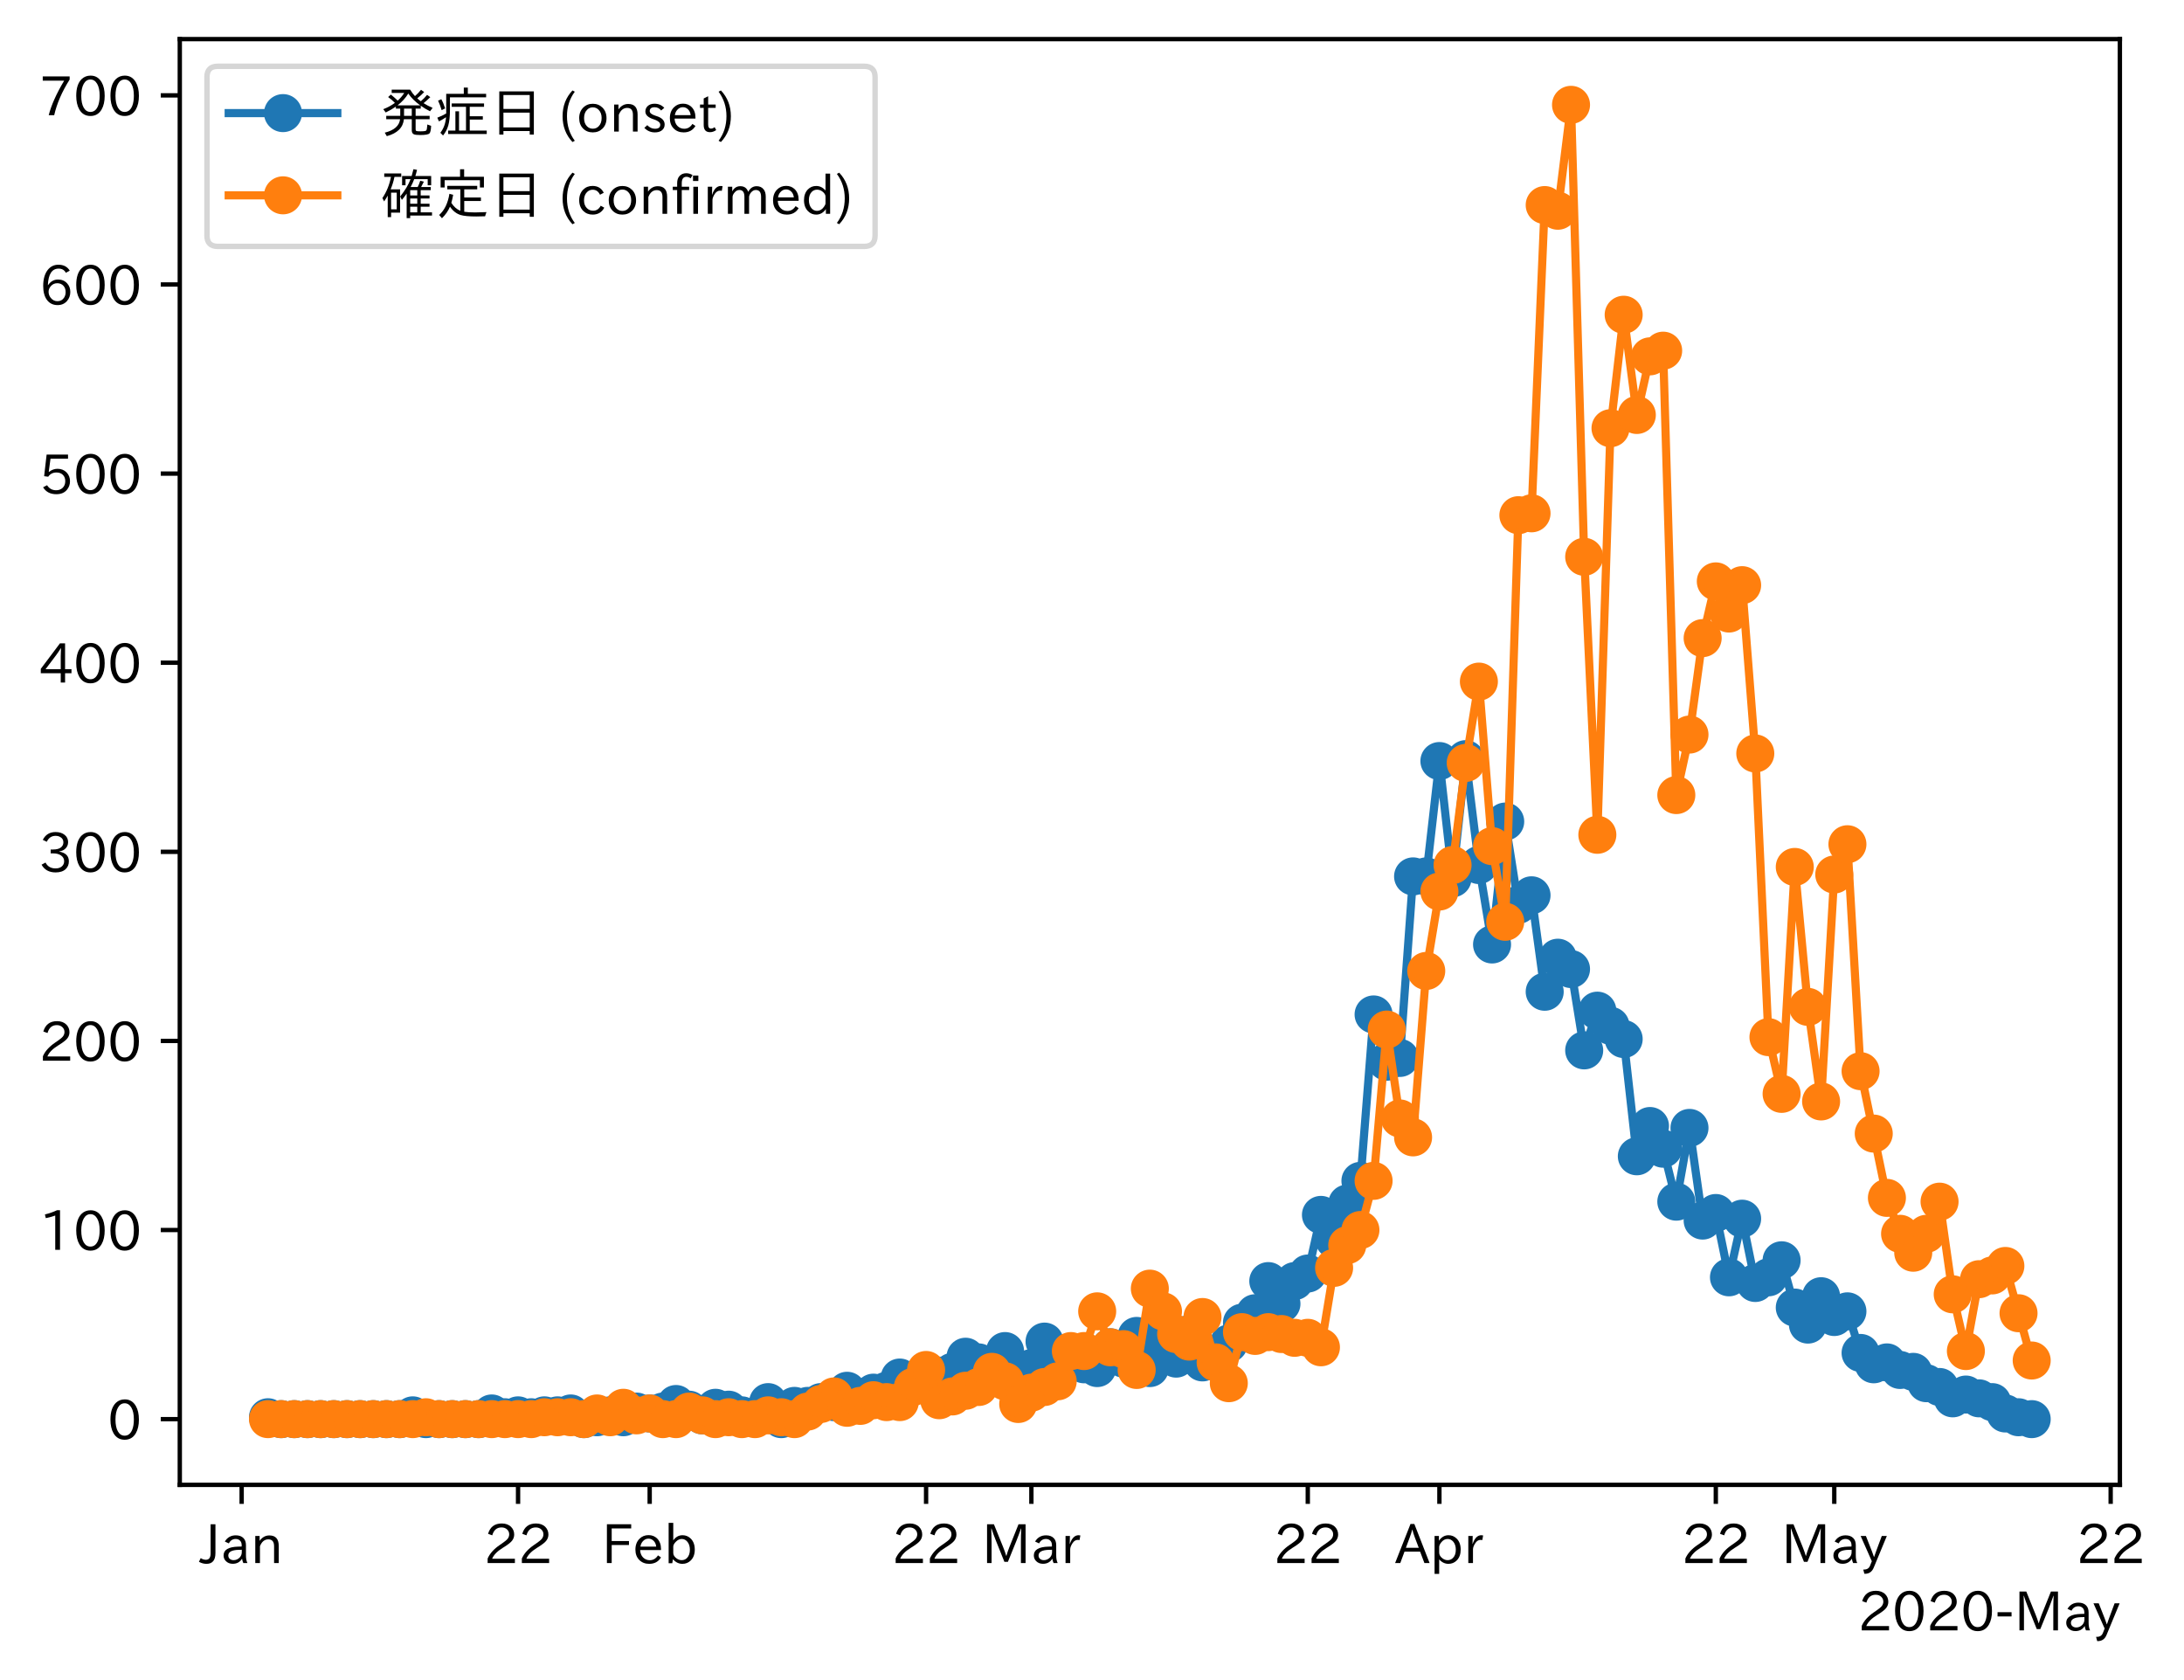 <?xml version="1.0" encoding="utf-8" standalone="no"?>
<!DOCTYPE svg PUBLIC "-//W3C//DTD SVG 1.1//EN"
  "http://www.w3.org/Graphics/SVG/1.1/DTD/svg11.dtd">
<!-- Created with matplotlib (https://matplotlib.org/) -->
<svg height="309.293pt" version="1.1" viewBox="0 0 402.018 309.293" width="402.018pt" xmlns="http://www.w3.org/2000/svg" xmlns:xlink="http://www.w3.org/1999/xlink">
 <defs>
  <style type="text/css">
*{stroke-linecap:butt;stroke-linejoin:round;}
  </style>
 </defs>
 <g id="figure_1">
  <g id="patch_1">
   <path d="M 0 309.293 
L 402.018 309.293 
L 402.018 0 
L 0 0 
z
" style="fill:#ffffff;"/>
  </g>
  <g id="axes_1">
   <g id="patch_2">
    <path d="M 33.095 273.312 
L 390.215 273.312 
L 390.215 7.2 
L 33.095 7.2 
z
" style="fill:#ffffff;"/>
   </g>
   <g id="matplotlib.axis_1">
    <g id="xtick_1">
     <g id="line2d_1">
      <defs>
       <path d="M 0 0 
L 0 3.5 
" id="m7ea434bbc1" style="stroke:#000000;stroke-width:0.8;"/>
      </defs>
      <g>
       <use style="stroke:#000000;stroke-width:0.8;" x="44.482" xlink:href="#m7ea434bbc1" y="273.312"/>
      </g>
     </g>
     <g id="text_1">
      <!-- Jan -->
      <defs>
       <path d="M 28.422 72.406 
L 28.422 19.281 
Q 28.422 -0.484 11.922 -0.484 
Q 4.734 -0.484 -1.953 3.266 
L 1.312 10.062 
Q 5.906 6.984 10.844 6.984 
Q 19.531 6.984 19.531 18.797 
L 19.531 72.406 
z
" id="IPAexGothic-74"/>
       <path d="M 49.312 0.984 
L 41.75 0.984 
Q 39.984 4.734 39.547 8.688 
L 39.203 8.688 
Q 33.547 -0.391 22.312 -0.391 
Q 14.594 -0.391 9.719 4.5 
Q 5.422 8.797 5.422 14.984 
Q 5.422 30.422 32.031 31.203 
L 38.719 31.391 
L 38.719 33.984 
Q 38.719 39.203 35.75 42.188 
Q 32.625 45.312 27.734 45.312 
Q 19.344 45.312 15.141 37.156 
L 7.719 40.578 
Q 14.656 52 27.938 52 
Q 37.109 52 42.047 46.875 
Q 46.625 42.281 46.625 33.891 
L 46.625 15.578 
Q 46.625 6.25 49.312 0.984 
z
M 38.922 25.391 
L 33.453 25.297 
Q 14.109 24.859 14.109 14.891 
Q 14.109 11.375 16.406 9.078 
Q 19.234 6.297 23.828 6.297 
Q 30.219 6.297 34.906 10.984 
Q 38.922 15.141 38.922 21 
z
" id="IPAexGothic-97"/>
       <path d="M 52 0.984 
L 43.406 0.984 
L 43.406 31.891 
Q 43.406 44.578 32.906 44.578 
Q 22.312 44.578 17.391 31.891 
L 17.391 0.984 
L 8.797 0.984 
L 8.797 50.781 
L 16.797 50.781 
L 16.797 41.797 
Q 23.828 51.812 34.719 51.812 
Q 52 51.812 52 32.375 
z
" id="IPAexGothic-110"/>
      </defs>
      <g transform="translate(36.814 287.803)scale(0.1 -0.1)">
       <use xlink:href="#IPAexGothic-74"/>
       <use x="37.988" xlink:href="#IPAexGothic-97"/>
       <use x="92.969" xlink:href="#IPAexGothic-110"/>
      </g>
     </g>
    </g>
    <g id="xtick_2">
     <g id="line2d_2">
      <g>
       <use style="stroke:#000000;stroke-width:0.8;" x="95.361" xlink:href="#m7ea434bbc1" y="273.312"/>
      </g>
     </g>
     <g id="text_2">
      <!-- 22 -->
      <defs>
       <path d="M 57.172 0.984 
L 6.984 0.984 
L 6.984 9.281 
Q 12.891 23.047 29.594 34.422 
L 32.375 36.281 
Q 40.922 42.141 43.609 45.406 
Q 46.688 49.266 46.688 53.812 
Q 46.688 58.938 43.062 62.547 
Q 39.062 66.547 32.562 66.547 
Q 19.531 66.547 15.484 52 
L 7.766 54.781 
Q 13.328 73.828 33.062 73.828 
Q 43.844 73.828 50.25 67.438 
Q 55.859 61.672 55.859 53.516 
Q 55.859 47.469 52.25 42.531 
Q 48.922 37.75 36.969 30.281 
L 34.859 29 
Q 19.625 19.578 15.281 8.891 
L 57.172 8.891 
z
" id="IPAexGothic-50"/>
      </defs>
      <g transform="translate(89.063 287.803)scale(0.1 -0.1)">
       <use xlink:href="#IPAexGothic-50"/>
       <use x="62.988" xlink:href="#IPAexGothic-50"/>
      </g>
     </g>
    </g>
    <g id="xtick_3">
     <g id="line2d_3">
      <g>
       <use style="stroke:#000000;stroke-width:0.8;" x="119.589" xlink:href="#m7ea434bbc1" y="273.312"/>
      </g>
     </g>
     <g id="text_3">
      <!-- Feb -->
      <defs>
       <path d="M 54.203 64.703 
L 18.312 64.703 
L 18.312 41.5 
L 50.094 41.5 
L 50.094 34.188 
L 18.312 34.188 
L 18.312 0.984 
L 9.516 0.984 
L 9.516 72.406 
L 54.203 72.406 
z
" id="IPAexGothic-70"/>
       <path d="M 13.484 24.906 
Q 13.922 16.266 18.891 11.281 
Q 23.969 6.203 31.203 6.203 
Q 40.719 6.203 46.297 15.094 
L 51.906 11.375 
Q 44.828 -0.484 30.172 -0.484 
Q 19.094 -0.484 11.969 6.594 
Q 4.781 13.812 4.781 25.641 
Q 4.781 38.188 12.312 45.703 
Q 19 52.391 29 52.391 
Q 38.422 52.391 44.781 46.188 
Q 51.906 38.969 51.906 26.906 
L 51.906 24.906 
z
M 43.062 31.203 
Q 42.328 37.984 38.281 41.891 
Q 34.281 45.906 28.812 45.906 
Q 22.469 45.906 17.969 40.484 
Q 14.891 36.812 13.969 31.203 
z
" id="IPAexGothic-101"/>
       <path d="M 17.578 42.672 
Q 24.219 52.203 34.672 52.203 
Q 43.562 52.203 49.859 45.906 
Q 57.172 38.578 57.172 25.688 
Q 57.172 13.094 49.859 5.812 
Q 43.562 -0.484 34.469 -0.484 
Q 24.359 -0.484 17 8.062 
L 15.766 0.688 
L 9.078 0.688 
L 9.078 74.906 
L 17.578 74.906 
z
M 17.578 31.203 
L 17.578 19.578 
Q 17.578 13.875 23.875 9.375 
Q 28.172 6.297 33.109 6.297 
Q 38.875 6.297 42.875 10.297 
Q 48.188 15.766 48.188 25.484 
Q 48.188 34.281 43.797 39.891 
Q 39.453 45.312 33.203 45.312 
Q 27.484 45.312 22.469 40.281 
Q 17.578 35.406 17.578 31.203 
z
" id="IPAexGothic-98"/>
      </defs>
      <g transform="translate(110.766 287.803)scale(0.1 -0.1)">
       <use xlink:href="#IPAexGothic-70"/>
       <use x="57.178" xlink:href="#IPAexGothic-101"/>
       <use x="114.062" xlink:href="#IPAexGothic-98"/>
      </g>
     </g>
    </g>
    <g id="xtick_4">
     <g id="line2d_4">
      <g>
       <use style="stroke:#000000;stroke-width:0.8;" x="170.468" xlink:href="#m7ea434bbc1" y="273.312"/>
      </g>
     </g>
     <g id="text_4">
      <!-- 22 -->
      <g transform="translate(164.169 287.803)scale(0.1 -0.1)">
       <use xlink:href="#IPAexGothic-50"/>
       <use x="62.988" xlink:href="#IPAexGothic-50"/>
      </g>
     </g>
    </g>
    <g id="xtick_5">
     <g id="line2d_5">
      <g>
       <use style="stroke:#000000;stroke-width:0.8;" x="189.85" xlink:href="#m7ea434bbc1" y="273.312"/>
      </g>
     </g>
     <g id="text_5">
      <!-- Mar -->
      <defs>
       <path d="M 80.422 0.984 
L 71.828 0.984 
L 71.828 39.594 
Q 71.828 51.266 72.406 64.594 
L 72.016 64.594 
Q 68.062 53.266 63.531 41.797 
L 47.906 3.266 
L 41.406 3.266 
L 25.641 42.578 
Q 20.75 54.781 17.625 64.703 
L 17.234 64.703 
Q 17.828 48.922 17.828 39.891 
L 17.828 0.984 
L 9.516 0.984 
L 9.516 72.406 
L 22.125 72.406 
L 39.109 30.375 
Q 42.141 23 44.828 14.156 
L 45.125 14.156 
Q 47.312 22.125 50.531 30.172 
L 67.438 72.406 
L 80.422 72.406 
z
" id="IPAexGothic-77"/>
       <path d="M 36.078 51.812 
L 34.578 43.266 
Q 32.906 43.609 31.594 43.609 
Q 25.828 43.609 22.078 38.188 
Q 17.391 31.344 17.391 26.172 
L 17.391 0.984 
L 8.797 0.984 
L 8.797 50.781 
L 16.891 50.781 
L 16.5 35.984 
L 16.703 35.984 
Q 22.219 52.203 32.766 52.203 
Q 34.469 52.203 36.078 51.812 
z
" id="IPAexGothic-114"/>
      </defs>
      <g transform="translate(180.741 287.803)scale(0.1 -0.1)">
       <use xlink:href="#IPAexGothic-77"/>
       <use x="90.186" xlink:href="#IPAexGothic-97"/>
       <use x="145.166" xlink:href="#IPAexGothic-114"/>
      </g>
     </g>
    </g>
    <g id="xtick_6">
     <g id="line2d_6">
      <g>
       <use style="stroke:#000000;stroke-width:0.8;" x="240.729" xlink:href="#m7ea434bbc1" y="273.312"/>
      </g>
     </g>
     <g id="text_6">
      <!-- 22 -->
      <g transform="translate(234.43 287.803)scale(0.1 -0.1)">
       <use xlink:href="#IPAexGothic-50"/>
       <use x="62.988" xlink:href="#IPAexGothic-50"/>
      </g>
     </g>
    </g>
    <g id="xtick_7">
     <g id="line2d_7">
      <g>
       <use style="stroke:#000000;stroke-width:0.8;" x="264.957" xlink:href="#m7ea434bbc1" y="273.312"/>
      </g>
     </g>
     <g id="text_7">
      <!-- Apr -->
      <defs>
       <path d="M 63.375 0.984 
L 53.812 0.984 
L 45.906 22.016 
L 17.188 22.016 
L 9.422 0.984 
L -0.094 0.984 
L 28.219 72.906 
L 35.297 72.906 
z
M 43.406 29.109 
L 36.188 48.094 
Q 33.203 56.062 31.688 62.5 
L 31.391 62.5 
Q 29.641 55.672 26.812 48.094 
L 19.734 29.109 
z
" id="IPAexGothic-65"/>
       <path d="M 16.797 42 
Q 23.828 52.203 34.469 52.203 
Q 43.266 52.203 49.562 45.906 
Q 56.891 38.578 56.891 25.688 
Q 56.891 13.141 49.656 5.812 
Q 43.359 -0.484 34.375 -0.484 
Q 24.516 -0.484 17.281 7.766 
L 17.281 -19 
L 8.797 -19 
L 8.797 50.781 
L 16.797 50.781 
z
M 17.281 30.469 
L 17.281 20.172 
Q 17.281 14.016 23.688 9.375 
Q 27.984 6.297 32.906 6.297 
Q 38.578 6.297 42.578 10.297 
Q 47.906 15.578 47.906 25.484 
Q 47.906 34.375 43.5 39.984 
Q 39.109 45.312 32.812 45.312 
Q 25.875 45.312 20.906 38.812 
Q 17.281 34.125 17.281 30.469 
z
" id="IPAexGothic-112"/>
      </defs>
      <g transform="translate(256.815 287.803)scale(0.1 -0.1)">
       <use xlink:href="#IPAexGothic-65"/>
       <use x="63.721" xlink:href="#IPAexGothic-112"/>
       <use x="125.83" xlink:href="#IPAexGothic-114"/>
      </g>
     </g>
    </g>
    <g id="xtick_8">
     <g id="line2d_8">
      <g>
       <use style="stroke:#000000;stroke-width:0.8;" x="315.836" xlink:href="#m7ea434bbc1" y="273.312"/>
      </g>
     </g>
     <g id="text_8">
      <!-- 22 -->
      <g transform="translate(309.537 287.803)scale(0.1 -0.1)">
       <use xlink:href="#IPAexGothic-50"/>
       <use x="62.988" xlink:href="#IPAexGothic-50"/>
      </g>
     </g>
    </g>
    <g id="xtick_9">
     <g id="line2d_9">
      <g>
       <use style="stroke:#000000;stroke-width:0.8;" x="337.641" xlink:href="#m7ea434bbc1" y="273.312"/>
      </g>
     </g>
     <g id="text_9">
      <!-- May -->
      <defs>
       <path d="M 48.781 50.781 
L 24.609 -7.625 
Q 19.969 -18.797 8.594 -18.797 
L 7.469 -18.797 
L 5.375 -10.984 
L 6.984 -10.984 
Q 15.141 -10.984 17.969 -3.719 
L 21.188 4.297 
L 0.594 50.781 
L 10.297 50.781 
L 21.297 22.797 
Q 23.875 16.016 25.094 12.203 
L 25.391 12.203 
Q 27.344 18.266 29.109 22.797 
L 39.5 50.781 
z
" id="IPAexGothic-121"/>
      </defs>
      <g transform="translate(327.921 287.803)scale(0.1 -0.1)">
       <use xlink:href="#IPAexGothic-77"/>
       <use x="90.186" xlink:href="#IPAexGothic-97"/>
       <use x="145.166" xlink:href="#IPAexGothic-121"/>
      </g>
     </g>
    </g>
    <g id="xtick_10">
     <g id="line2d_10">
      <g>
       <use style="stroke:#000000;stroke-width:0.8;" x="388.519" xlink:href="#m7ea434bbc1" y="273.312"/>
      </g>
     </g>
     <g id="text_10">
      <!-- 22 -->
      <g transform="translate(382.221 287.803)scale(0.1 -0.1)">
       <use xlink:href="#IPAexGothic-50"/>
       <use x="62.988" xlink:href="#IPAexGothic-50"/>
      </g>
     </g>
    </g>
    <g id="text_11">
     <!-- 2020-May -->
     <defs>
      <path d="M 31.844 73.828 
Q 45.016 73.828 52.094 61.625 
Q 57.719 51.953 57.719 36.625 
Q 57.719 21.438 52.094 11.578 
Q 45.125 -0.484 31.5 -0.484 
Q 17.922 -0.484 10.938 11.578 
Q 5.328 21.438 5.328 36.719 
Q 5.328 58.016 15.625 67.719 
Q 22.172 73.828 31.844 73.828 
z
M 31.5 66.656 
Q 23.688 66.656 19.188 58.734 
Q 14.594 50.734 14.594 36.625 
Q 14.594 22.75 19.094 14.797 
Q 23.641 6.984 31.5 6.984 
Q 40.922 6.984 45.453 18.016 
Q 48.438 25.344 48.438 37.109 
Q 48.438 50.875 43.844 58.734 
Q 39.203 66.656 31.5 66.656 
z
" id="IPAexGothic-48"/>
      <path d="M 30.766 26.609 
L 4.984 26.609 
L 4.984 34.422 
L 30.766 34.422 
z
" id="IPAexGothic-45"/>
     </defs>
     <g transform="translate(342.003 300.193)scale(0.1 -0.1)">
      <use xlink:href="#IPAexGothic-50"/>
      <use x="62.988" xlink:href="#IPAexGothic-48"/>
      <use x="125.977" xlink:href="#IPAexGothic-50"/>
      <use x="188.965" xlink:href="#IPAexGothic-48"/>
      <use x="251.953" xlink:href="#IPAexGothic-45"/>
      <use x="287.744" xlink:href="#IPAexGothic-77"/>
      <use x="377.93" xlink:href="#IPAexGothic-97"/>
      <use x="432.91" xlink:href="#IPAexGothic-121"/>
     </g>
    </g>
   </g>
   <g id="matplotlib.axis_2">
    <g id="ytick_1">
     <g id="line2d_11">
      <defs>
       <path d="M 0 0 
L -3.5 0 
" id="m8f2a6260fb" style="stroke:#000000;stroke-width:0.8;"/>
      </defs>
      <g>
       <use style="stroke:#000000;stroke-width:0.8;" x="33.095" xlink:href="#m8f2a6260fb" y="261.216"/>
      </g>
     </g>
     <g id="text_12">
      <!-- 0 -->
      <g transform="translate(19.797 264.961)scale(0.1 -0.1)">
       <use xlink:href="#IPAexGothic-48"/>
      </g>
     </g>
    </g>
    <g id="ytick_2">
     <g id="line2d_12">
      <g>
       <use style="stroke:#000000;stroke-width:0.8;" x="33.095" xlink:href="#m8f2a6260fb" y="226.407"/>
      </g>
     </g>
     <g id="text_13">
      <!-- 100 -->
      <defs>
       <path d="M 38.484 0.984 
L 29.688 0.984 
L 29.688 64.109 
Q 21.438 61.281 12.312 59.328 
L 10.688 66.109 
Q 23.734 69.391 32.906 73.922 
L 38.484 73.922 
z
" id="IPAexGothic-49"/>
      </defs>
      <g transform="translate(7.2 230.153)scale(0.1 -0.1)">
       <use xlink:href="#IPAexGothic-49"/>
       <use x="62.988" xlink:href="#IPAexGothic-48"/>
       <use x="125.977" xlink:href="#IPAexGothic-48"/>
      </g>
     </g>
    </g>
    <g id="ytick_3">
     <g id="line2d_13">
      <g>
       <use style="stroke:#000000;stroke-width:0.8;" x="33.095" xlink:href="#m8f2a6260fb" y="191.599"/>
      </g>
     </g>
     <g id="text_14">
      <!-- 200 -->
      <g transform="translate(7.2 195.344)scale(0.1 -0.1)">
       <use xlink:href="#IPAexGothic-50"/>
       <use x="62.988" xlink:href="#IPAexGothic-48"/>
       <use x="125.977" xlink:href="#IPAexGothic-48"/>
      </g>
     </g>
    </g>
    <g id="ytick_4">
     <g id="line2d_14">
      <g>
       <use style="stroke:#000000;stroke-width:0.8;" x="33.095" xlink:href="#m8f2a6260fb" y="156.79"/>
      </g>
     </g>
     <g id="text_15">
      <!-- 300 -->
      <defs>
       <path d="M 37.203 37.797 
Q 54.781 34.625 54.781 19.969 
Q 54.781 11.188 48.875 5.562 
Q 42.328 -0.484 30.375 -0.484 
Q 12.453 -0.484 4.5 13.766 
L 11.812 17.672 
Q 17.328 6.891 30.281 6.891 
Q 37.891 6.891 42.094 10.797 
Q 46.094 14.5 46.094 20.172 
Q 46.094 26.859 40.094 30.906 
Q 34.625 34.578 25.688 34.578 
L 21.297 34.578 
L 21.297 41.703 
L 25.875 41.703 
Q 34.859 41.703 39.594 45.125 
Q 44.672 48.734 44.672 54.828 
Q 44.672 61.469 38.969 64.656 
Q 35.297 66.844 30.172 66.844 
Q 19.344 66.844 14.109 55.906 
L 6.781 59.422 
Q 14.016 73.828 30.281 73.828 
Q 40.578 73.828 46.969 68.656 
Q 53.375 63.578 53.375 55.219 
Q 53.375 47.312 47.172 42.281 
Q 43.172 39.062 37.203 38.188 
z
" id="IPAexGothic-51"/>
      </defs>
      <g transform="translate(7.2 160.535)scale(0.1 -0.1)">
       <use xlink:href="#IPAexGothic-51"/>
       <use x="62.988" xlink:href="#IPAexGothic-48"/>
       <use x="125.977" xlink:href="#IPAexGothic-48"/>
      </g>
     </g>
    </g>
    <g id="ytick_5">
     <g id="line2d_15">
      <g>
       <use style="stroke:#000000;stroke-width:0.8;" x="33.095" xlink:href="#m8f2a6260fb" y="121.981"/>
      </g>
     </g>
     <g id="text_16">
      <!-- 400 -->
      <defs>
       <path d="M 59.578 18.109 
L 47.797 18.109 
L 47.797 0.984 
L 39.797 0.984 
L 39.797 18.109 
L 3.078 18.109 
L 3.078 26.125 
L 38.375 73.094 
L 47.797 73.094 
L 47.797 25.531 
L 59.578 25.531 
z
M 40.281 64.203 
L 39.984 64.203 
Q 35.594 57.125 31.297 51.312 
L 11.859 25.531 
L 39.797 25.531 
L 39.797 49.125 
Q 39.797 54.391 40.281 64.203 
z
" id="IPAexGothic-52"/>
      </defs>
      <g transform="translate(7.2 125.727)scale(0.1 -0.1)">
       <use xlink:href="#IPAexGothic-52"/>
       <use x="62.988" xlink:href="#IPAexGothic-48"/>
       <use x="125.977" xlink:href="#IPAexGothic-48"/>
      </g>
     </g>
    </g>
    <g id="ytick_6">
     <g id="line2d_16">
      <g>
       <use style="stroke:#000000;stroke-width:0.8;" x="33.095" xlink:href="#m8f2a6260fb" y="87.173"/>
      </g>
     </g>
     <g id="text_17">
      <!-- 500 -->
      <defs>
       <path d="M 18.406 40.672 
Q 25.531 46.297 33.938 46.297 
Q 44 46.297 50.641 39.5 
Q 56.844 33.016 56.844 23.391 
Q 56.844 14.656 51.516 8.016 
Q 44.828 -0.484 31.734 -0.484 
Q 14.984 -0.484 7.328 12.25 
L 14.656 16.062 
Q 20.453 6.781 31.453 6.781 
Q 38.531 6.781 43.266 11.188 
Q 48.141 15.828 48.141 23.484 
Q 48.141 30.719 43.844 35.016 
Q 39.359 39.5 32.125 39.5 
Q 21.969 39.5 16.75 31.688 
L 9.234 32.672 
L 13.812 72.406 
L 53.219 72.406 
L 53.219 64.891 
L 20.953 64.891 
L 17.719 40.672 
z
" id="IPAexGothic-53"/>
      </defs>
      <g transform="translate(7.2 90.918)scale(0.1 -0.1)">
       <use xlink:href="#IPAexGothic-53"/>
       <use x="62.988" xlink:href="#IPAexGothic-48"/>
       <use x="125.977" xlink:href="#IPAexGothic-48"/>
      </g>
     </g>
    </g>
    <g id="ytick_7">
     <g id="line2d_17">
      <g>
       <use style="stroke:#000000;stroke-width:0.8;" x="33.095" xlink:href="#m8f2a6260fb" y="52.364"/>
      </g>
     </g>
     <g id="text_18">
      <!-- 600 -->
      <defs>
       <path d="M 16.5 36.375 
Q 23.578 46.578 34.906 46.578 
Q 45.406 46.578 51.812 39.266 
Q 57.422 32.906 57.422 23.781 
Q 57.422 13.812 51.125 6.781 
Q 44.578 -0.484 34.031 -0.484 
Q 21.484 -0.484 14.406 9.078 
Q 7.516 18.406 7.516 34.812 
Q 7.516 53.516 15.828 64.203 
Q 23.344 73.828 35.5 73.828 
Q 49.859 73.828 56.391 62.891 
L 49.219 58.984 
Q 45.219 66.656 35.938 66.656 
Q 17.484 66.656 16.109 36.375 
z
M 33.453 39.797 
Q 26.312 39.797 21.625 34.469 
Q 17.438 29.688 17.438 24.078 
Q 17.438 18.062 21.141 13.188 
Q 26.125 6.688 33.734 6.688 
Q 41.703 6.688 45.953 13.188 
Q 48.828 17.625 48.828 23.484 
Q 48.828 30.375 45.016 34.812 
Q 40.625 39.797 33.453 39.797 
z
" id="IPAexGothic-54"/>
      </defs>
      <g transform="translate(7.2 56.11)scale(0.1 -0.1)">
       <use xlink:href="#IPAexGothic-54"/>
       <use x="62.988" xlink:href="#IPAexGothic-48"/>
       <use x="125.977" xlink:href="#IPAexGothic-48"/>
      </g>
     </g>
    </g>
    <g id="ytick_8">
     <g id="line2d_18">
      <g>
       <use style="stroke:#000000;stroke-width:0.8;" x="33.095" xlink:href="#m8f2a6260fb" y="17.556"/>
      </g>
     </g>
     <g id="text_19">
      <!-- 700 -->
      <defs>
       <path d="M 56.203 66.609 
Q 34.969 32.906 27.781 0.984 
L 17.672 0.984 
Q 24.703 28.656 46.094 64.5 
L 6.688 64.5 
L 6.688 72.406 
L 56.203 72.406 
z
" id="IPAexGothic-55"/>
      </defs>
      <g transform="translate(7.2 21.301)scale(0.1 -0.1)">
       <use xlink:href="#IPAexGothic-55"/>
       <use x="62.988" xlink:href="#IPAexGothic-48"/>
       <use x="125.977" xlink:href="#IPAexGothic-48"/>
      </g>
     </g>
    </g>
   </g>
   <g id="line2d_19">
    <path clip-path="url(#pfb894bbd39)" d="M 49.328 260.868 
L 51.751 261.216 
L 73.556 261.216 
L 75.979 260.52 
L 78.402 261.216 
L 88.093 261.216 
L 90.516 260.172 
L 92.938 260.868 
L 95.361 260.52 
L 97.784 260.868 
L 100.207 260.52 
L 102.63 260.52 
L 105.052 260.172 
L 107.475 261.216 
L 112.321 260.52 
L 114.744 260.868 
L 117.166 259.824 
L 119.589 260.172 
L 122.012 259.824 
L 124.435 258.431 
L 129.28 260.52 
L 131.703 259.127 
L 134.126 259.476 
L 136.549 260.52 
L 138.971 260.868 
L 141.394 258.083 
L 143.817 261.216 
L 146.24 258.779 
L 148.663 258.779 
L 151.085 258.083 
L 153.508 258.083 
L 155.931 255.995 
L 158.354 257.387 
L 160.777 256.343 
L 163.199 255.995 
L 165.622 253.558 
L 168.045 254.95 
L 170.468 254.254 
L 172.891 253.21 
L 175.313 252.514 
L 177.736 249.729 
L 180.159 250.773 
L 182.582 252.514 
L 185.005 248.685 
L 187.427 252.514 
L 189.85 251.818 
L 192.273 246.944 
L 194.696 252.514 
L 197.119 250.077 
L 199.541 251.121 
L 201.964 251.818 
L 204.387 247.989 
L 206.81 250.077 
L 209.233 245.9 
L 211.655 251.818 
L 214.078 247.293 
L 216.501 250.077 
L 218.924 245.552 
L 221.346 250.773 
L 223.769 249.729 
L 226.192 247.293 
L 228.615 243.464 
L 231.038 241.723 
L 233.46 235.806 
L 235.883 239.983 
L 238.306 235.806 
L 240.729 234.413 
L 243.152 223.623 
L 245.574 228.148 
L 247.997 221.534 
L 250.42 217.357 
L 252.843 186.726 
L 255.266 195.428 
L 257.688 194.732 
L 260.111 161.315 
L 262.534 161.315 
L 264.957 140.082 
L 267.38 161.663 
L 269.802 139.734 
L 272.225 159.227 
L 274.648 173.846 
L 277.071 151.221 
L 279.494 166.537 
L 281.916 164.796 
L 284.339 182.548 
L 286.762 176.283 
L 289.185 178.371 
L 291.608 193.339 
L 294.03 186.029 
L 296.453 188.814 
L 298.876 191.251 
L 301.299 212.832 
L 303.722 207.263 
L 306.144 211.44 
L 308.567 221.186 
L 310.99 207.611 
L 313.413 224.667 
L 315.836 223.275 
L 318.258 235.11 
L 320.681 224.319 
L 323.104 236.154 
L 325.527 235.11 
L 327.949 231.977 
L 330.372 240.679 
L 332.795 243.812 
L 335.218 238.59 
L 337.641 242.419 
L 340.063 241.375 
L 342.486 249.033 
L 344.909 251.121 
L 347.332 250.773 
L 349.755 252.166 
L 352.177 252.514 
L 354.6 254.602 
L 357.023 255.299 
L 359.446 257.387 
L 361.869 256.691 
L 366.714 258.083 
L 369.137 260.172 
L 371.56 260.868 
L 373.983 261.216 
L 373.983 261.216 
" style="fill:none;stroke:#1f77b4;stroke-linecap:square;stroke-width:1.5;"/>
    <defs>
     <path d="M 0 3 
C 0.796 3 1.559 2.684 2.121 2.121 
C 2.684 1.559 3 0.796 3 0 
C 3 -0.796 2.684 -1.559 2.121 -2.121 
C 1.559 -2.684 0.796 -3 0 -3 
C -0.796 -3 -1.559 -2.684 -2.121 -2.121 
C -2.684 -1.559 -3 -0.796 -3 0 
C -3 0.796 -2.684 1.559 -2.121 2.121 
C -1.559 2.684 -0.796 3 0 3 
z
" id="m9d7dceff2e" style="stroke:#1f77b4;"/>
    </defs>
    <g clip-path="url(#pfb894bbd39)">
     <use style="fill:#1f77b4;stroke:#1f77b4;" x="49.328" xlink:href="#m9d7dceff2e" y="260.868"/>
     <use style="fill:#1f77b4;stroke:#1f77b4;" x="51.751" xlink:href="#m9d7dceff2e" y="261.216"/>
     <use style="fill:#1f77b4;stroke:#1f77b4;" x="54.174" xlink:href="#m9d7dceff2e" y="261.216"/>
     <use style="fill:#1f77b4;stroke:#1f77b4;" x="56.596" xlink:href="#m9d7dceff2e" y="261.216"/>
     <use style="fill:#1f77b4;stroke:#1f77b4;" x="59.019" xlink:href="#m9d7dceff2e" y="261.216"/>
     <use style="fill:#1f77b4;stroke:#1f77b4;" x="61.442" xlink:href="#m9d7dceff2e" y="261.216"/>
     <use style="fill:#1f77b4;stroke:#1f77b4;" x="63.865" xlink:href="#m9d7dceff2e" y="261.216"/>
     <use style="fill:#1f77b4;stroke:#1f77b4;" x="66.288" xlink:href="#m9d7dceff2e" y="261.216"/>
     <use style="fill:#1f77b4;stroke:#1f77b4;" x="68.71" xlink:href="#m9d7dceff2e" y="261.216"/>
     <use style="fill:#1f77b4;stroke:#1f77b4;" x="71.133" xlink:href="#m9d7dceff2e" y="261.216"/>
     <use style="fill:#1f77b4;stroke:#1f77b4;" x="73.556" xlink:href="#m9d7dceff2e" y="261.216"/>
     <use style="fill:#1f77b4;stroke:#1f77b4;" x="75.979" xlink:href="#m9d7dceff2e" y="260.52"/>
     <use style="fill:#1f77b4;stroke:#1f77b4;" x="78.402" xlink:href="#m9d7dceff2e" y="261.216"/>
     <use style="fill:#1f77b4;stroke:#1f77b4;" x="80.824" xlink:href="#m9d7dceff2e" y="261.216"/>
     <use style="fill:#1f77b4;stroke:#1f77b4;" x="83.247" xlink:href="#m9d7dceff2e" y="261.216"/>
     <use style="fill:#1f77b4;stroke:#1f77b4;" x="85.67" xlink:href="#m9d7dceff2e" y="261.216"/>
     <use style="fill:#1f77b4;stroke:#1f77b4;" x="88.093" xlink:href="#m9d7dceff2e" y="261.216"/>
     <use style="fill:#1f77b4;stroke:#1f77b4;" x="90.516" xlink:href="#m9d7dceff2e" y="260.172"/>
     <use style="fill:#1f77b4;stroke:#1f77b4;" x="92.938" xlink:href="#m9d7dceff2e" y="260.868"/>
     <use style="fill:#1f77b4;stroke:#1f77b4;" x="95.361" xlink:href="#m9d7dceff2e" y="260.52"/>
     <use style="fill:#1f77b4;stroke:#1f77b4;" x="97.784" xlink:href="#m9d7dceff2e" y="260.868"/>
     <use style="fill:#1f77b4;stroke:#1f77b4;" x="100.207" xlink:href="#m9d7dceff2e" y="260.52"/>
     <use style="fill:#1f77b4;stroke:#1f77b4;" x="102.63" xlink:href="#m9d7dceff2e" y="260.52"/>
     <use style="fill:#1f77b4;stroke:#1f77b4;" x="105.052" xlink:href="#m9d7dceff2e" y="260.172"/>
     <use style="fill:#1f77b4;stroke:#1f77b4;" x="107.475" xlink:href="#m9d7dceff2e" y="261.216"/>
     <use style="fill:#1f77b4;stroke:#1f77b4;" x="109.898" xlink:href="#m9d7dceff2e" y="260.868"/>
     <use style="fill:#1f77b4;stroke:#1f77b4;" x="112.321" xlink:href="#m9d7dceff2e" y="260.52"/>
     <use style="fill:#1f77b4;stroke:#1f77b4;" x="114.744" xlink:href="#m9d7dceff2e" y="260.868"/>
     <use style="fill:#1f77b4;stroke:#1f77b4;" x="117.166" xlink:href="#m9d7dceff2e" y="259.824"/>
     <use style="fill:#1f77b4;stroke:#1f77b4;" x="119.589" xlink:href="#m9d7dceff2e" y="260.172"/>
     <use style="fill:#1f77b4;stroke:#1f77b4;" x="122.012" xlink:href="#m9d7dceff2e" y="259.824"/>
     <use style="fill:#1f77b4;stroke:#1f77b4;" x="124.435" xlink:href="#m9d7dceff2e" y="258.431"/>
     <use style="fill:#1f77b4;stroke:#1f77b4;" x="126.857" xlink:href="#m9d7dceff2e" y="259.476"/>
     <use style="fill:#1f77b4;stroke:#1f77b4;" x="129.28" xlink:href="#m9d7dceff2e" y="260.52"/>
     <use style="fill:#1f77b4;stroke:#1f77b4;" x="131.703" xlink:href="#m9d7dceff2e" y="259.127"/>
     <use style="fill:#1f77b4;stroke:#1f77b4;" x="134.126" xlink:href="#m9d7dceff2e" y="259.476"/>
     <use style="fill:#1f77b4;stroke:#1f77b4;" x="136.549" xlink:href="#m9d7dceff2e" y="260.52"/>
     <use style="fill:#1f77b4;stroke:#1f77b4;" x="138.971" xlink:href="#m9d7dceff2e" y="260.868"/>
     <use style="fill:#1f77b4;stroke:#1f77b4;" x="141.394" xlink:href="#m9d7dceff2e" y="258.083"/>
     <use style="fill:#1f77b4;stroke:#1f77b4;" x="143.817" xlink:href="#m9d7dceff2e" y="261.216"/>
     <use style="fill:#1f77b4;stroke:#1f77b4;" x="146.24" xlink:href="#m9d7dceff2e" y="258.779"/>
     <use style="fill:#1f77b4;stroke:#1f77b4;" x="148.663" xlink:href="#m9d7dceff2e" y="258.779"/>
     <use style="fill:#1f77b4;stroke:#1f77b4;" x="151.085" xlink:href="#m9d7dceff2e" y="258.083"/>
     <use style="fill:#1f77b4;stroke:#1f77b4;" x="153.508" xlink:href="#m9d7dceff2e" y="258.083"/>
     <use style="fill:#1f77b4;stroke:#1f77b4;" x="155.931" xlink:href="#m9d7dceff2e" y="255.995"/>
     <use style="fill:#1f77b4;stroke:#1f77b4;" x="158.354" xlink:href="#m9d7dceff2e" y="257.387"/>
     <use style="fill:#1f77b4;stroke:#1f77b4;" x="160.777" xlink:href="#m9d7dceff2e" y="256.343"/>
     <use style="fill:#1f77b4;stroke:#1f77b4;" x="163.199" xlink:href="#m9d7dceff2e" y="255.995"/>
     <use style="fill:#1f77b4;stroke:#1f77b4;" x="165.622" xlink:href="#m9d7dceff2e" y="253.558"/>
     <use style="fill:#1f77b4;stroke:#1f77b4;" x="168.045" xlink:href="#m9d7dceff2e" y="254.95"/>
     <use style="fill:#1f77b4;stroke:#1f77b4;" x="170.468" xlink:href="#m9d7dceff2e" y="254.254"/>
     <use style="fill:#1f77b4;stroke:#1f77b4;" x="172.891" xlink:href="#m9d7dceff2e" y="253.21"/>
     <use style="fill:#1f77b4;stroke:#1f77b4;" x="175.313" xlink:href="#m9d7dceff2e" y="252.514"/>
     <use style="fill:#1f77b4;stroke:#1f77b4;" x="177.736" xlink:href="#m9d7dceff2e" y="249.729"/>
     <use style="fill:#1f77b4;stroke:#1f77b4;" x="180.159" xlink:href="#m9d7dceff2e" y="250.773"/>
     <use style="fill:#1f77b4;stroke:#1f77b4;" x="182.582" xlink:href="#m9d7dceff2e" y="252.514"/>
     <use style="fill:#1f77b4;stroke:#1f77b4;" x="185.005" xlink:href="#m9d7dceff2e" y="248.685"/>
     <use style="fill:#1f77b4;stroke:#1f77b4;" x="187.427" xlink:href="#m9d7dceff2e" y="252.514"/>
     <use style="fill:#1f77b4;stroke:#1f77b4;" x="189.85" xlink:href="#m9d7dceff2e" y="251.818"/>
     <use style="fill:#1f77b4;stroke:#1f77b4;" x="192.273" xlink:href="#m9d7dceff2e" y="246.944"/>
     <use style="fill:#1f77b4;stroke:#1f77b4;" x="194.696" xlink:href="#m9d7dceff2e" y="252.514"/>
     <use style="fill:#1f77b4;stroke:#1f77b4;" x="197.119" xlink:href="#m9d7dceff2e" y="250.077"/>
     <use style="fill:#1f77b4;stroke:#1f77b4;" x="199.541" xlink:href="#m9d7dceff2e" y="251.121"/>
     <use style="fill:#1f77b4;stroke:#1f77b4;" x="201.964" xlink:href="#m9d7dceff2e" y="251.818"/>
     <use style="fill:#1f77b4;stroke:#1f77b4;" x="204.387" xlink:href="#m9d7dceff2e" y="247.989"/>
     <use style="fill:#1f77b4;stroke:#1f77b4;" x="206.81" xlink:href="#m9d7dceff2e" y="250.077"/>
     <use style="fill:#1f77b4;stroke:#1f77b4;" x="209.233" xlink:href="#m9d7dceff2e" y="245.9"/>
     <use style="fill:#1f77b4;stroke:#1f77b4;" x="211.655" xlink:href="#m9d7dceff2e" y="251.818"/>
     <use style="fill:#1f77b4;stroke:#1f77b4;" x="214.078" xlink:href="#m9d7dceff2e" y="247.293"/>
     <use style="fill:#1f77b4;stroke:#1f77b4;" x="216.501" xlink:href="#m9d7dceff2e" y="250.077"/>
     <use style="fill:#1f77b4;stroke:#1f77b4;" x="218.924" xlink:href="#m9d7dceff2e" y="245.552"/>
     <use style="fill:#1f77b4;stroke:#1f77b4;" x="221.346" xlink:href="#m9d7dceff2e" y="250.773"/>
     <use style="fill:#1f77b4;stroke:#1f77b4;" x="223.769" xlink:href="#m9d7dceff2e" y="249.729"/>
     <use style="fill:#1f77b4;stroke:#1f77b4;" x="226.192" xlink:href="#m9d7dceff2e" y="247.293"/>
     <use style="fill:#1f77b4;stroke:#1f77b4;" x="228.615" xlink:href="#m9d7dceff2e" y="243.464"/>
     <use style="fill:#1f77b4;stroke:#1f77b4;" x="231.038" xlink:href="#m9d7dceff2e" y="241.723"/>
     <use style="fill:#1f77b4;stroke:#1f77b4;" x="233.46" xlink:href="#m9d7dceff2e" y="235.806"/>
     <use style="fill:#1f77b4;stroke:#1f77b4;" x="235.883" xlink:href="#m9d7dceff2e" y="239.983"/>
     <use style="fill:#1f77b4;stroke:#1f77b4;" x="238.306" xlink:href="#m9d7dceff2e" y="235.806"/>
     <use style="fill:#1f77b4;stroke:#1f77b4;" x="240.729" xlink:href="#m9d7dceff2e" y="234.413"/>
     <use style="fill:#1f77b4;stroke:#1f77b4;" x="243.152" xlink:href="#m9d7dceff2e" y="223.623"/>
     <use style="fill:#1f77b4;stroke:#1f77b4;" x="245.574" xlink:href="#m9d7dceff2e" y="228.148"/>
     <use style="fill:#1f77b4;stroke:#1f77b4;" x="247.997" xlink:href="#m9d7dceff2e" y="221.534"/>
     <use style="fill:#1f77b4;stroke:#1f77b4;" x="250.42" xlink:href="#m9d7dceff2e" y="217.357"/>
     <use style="fill:#1f77b4;stroke:#1f77b4;" x="252.843" xlink:href="#m9d7dceff2e" y="186.726"/>
     <use style="fill:#1f77b4;stroke:#1f77b4;" x="255.266" xlink:href="#m9d7dceff2e" y="195.428"/>
     <use style="fill:#1f77b4;stroke:#1f77b4;" x="257.688" xlink:href="#m9d7dceff2e" y="194.732"/>
     <use style="fill:#1f77b4;stroke:#1f77b4;" x="260.111" xlink:href="#m9d7dceff2e" y="161.315"/>
     <use style="fill:#1f77b4;stroke:#1f77b4;" x="262.534" xlink:href="#m9d7dceff2e" y="161.315"/>
     <use style="fill:#1f77b4;stroke:#1f77b4;" x="264.957" xlink:href="#m9d7dceff2e" y="140.082"/>
     <use style="fill:#1f77b4;stroke:#1f77b4;" x="267.38" xlink:href="#m9d7dceff2e" y="161.663"/>
     <use style="fill:#1f77b4;stroke:#1f77b4;" x="269.802" xlink:href="#m9d7dceff2e" y="139.734"/>
     <use style="fill:#1f77b4;stroke:#1f77b4;" x="272.225" xlink:href="#m9d7dceff2e" y="159.227"/>
     <use style="fill:#1f77b4;stroke:#1f77b4;" x="274.648" xlink:href="#m9d7dceff2e" y="173.846"/>
     <use style="fill:#1f77b4;stroke:#1f77b4;" x="277.071" xlink:href="#m9d7dceff2e" y="151.221"/>
     <use style="fill:#1f77b4;stroke:#1f77b4;" x="279.494" xlink:href="#m9d7dceff2e" y="166.537"/>
     <use style="fill:#1f77b4;stroke:#1f77b4;" x="281.916" xlink:href="#m9d7dceff2e" y="164.796"/>
     <use style="fill:#1f77b4;stroke:#1f77b4;" x="284.339" xlink:href="#m9d7dceff2e" y="182.548"/>
     <use style="fill:#1f77b4;stroke:#1f77b4;" x="286.762" xlink:href="#m9d7dceff2e" y="176.283"/>
     <use style="fill:#1f77b4;stroke:#1f77b4;" x="289.185" xlink:href="#m9d7dceff2e" y="178.371"/>
     <use style="fill:#1f77b4;stroke:#1f77b4;" x="291.608" xlink:href="#m9d7dceff2e" y="193.339"/>
     <use style="fill:#1f77b4;stroke:#1f77b4;" x="294.03" xlink:href="#m9d7dceff2e" y="186.029"/>
     <use style="fill:#1f77b4;stroke:#1f77b4;" x="296.453" xlink:href="#m9d7dceff2e" y="188.814"/>
     <use style="fill:#1f77b4;stroke:#1f77b4;" x="298.876" xlink:href="#m9d7dceff2e" y="191.251"/>
     <use style="fill:#1f77b4;stroke:#1f77b4;" x="301.299" xlink:href="#m9d7dceff2e" y="212.832"/>
     <use style="fill:#1f77b4;stroke:#1f77b4;" x="303.722" xlink:href="#m9d7dceff2e" y="207.263"/>
     <use style="fill:#1f77b4;stroke:#1f77b4;" x="306.144" xlink:href="#m9d7dceff2e" y="211.44"/>
     <use style="fill:#1f77b4;stroke:#1f77b4;" x="308.567" xlink:href="#m9d7dceff2e" y="221.186"/>
     <use style="fill:#1f77b4;stroke:#1f77b4;" x="310.99" xlink:href="#m9d7dceff2e" y="207.611"/>
     <use style="fill:#1f77b4;stroke:#1f77b4;" x="313.413" xlink:href="#m9d7dceff2e" y="224.667"/>
     <use style="fill:#1f77b4;stroke:#1f77b4;" x="315.836" xlink:href="#m9d7dceff2e" y="223.275"/>
     <use style="fill:#1f77b4;stroke:#1f77b4;" x="318.258" xlink:href="#m9d7dceff2e" y="235.11"/>
     <use style="fill:#1f77b4;stroke:#1f77b4;" x="320.681" xlink:href="#m9d7dceff2e" y="224.319"/>
     <use style="fill:#1f77b4;stroke:#1f77b4;" x="323.104" xlink:href="#m9d7dceff2e" y="236.154"/>
     <use style="fill:#1f77b4;stroke:#1f77b4;" x="325.527" xlink:href="#m9d7dceff2e" y="235.11"/>
     <use style="fill:#1f77b4;stroke:#1f77b4;" x="327.949" xlink:href="#m9d7dceff2e" y="231.977"/>
     <use style="fill:#1f77b4;stroke:#1f77b4;" x="330.372" xlink:href="#m9d7dceff2e" y="240.679"/>
     <use style="fill:#1f77b4;stroke:#1f77b4;" x="332.795" xlink:href="#m9d7dceff2e" y="243.812"/>
     <use style="fill:#1f77b4;stroke:#1f77b4;" x="335.218" xlink:href="#m9d7dceff2e" y="238.59"/>
     <use style="fill:#1f77b4;stroke:#1f77b4;" x="337.641" xlink:href="#m9d7dceff2e" y="242.419"/>
     <use style="fill:#1f77b4;stroke:#1f77b4;" x="340.063" xlink:href="#m9d7dceff2e" y="241.375"/>
     <use style="fill:#1f77b4;stroke:#1f77b4;" x="342.486" xlink:href="#m9d7dceff2e" y="249.033"/>
     <use style="fill:#1f77b4;stroke:#1f77b4;" x="344.909" xlink:href="#m9d7dceff2e" y="251.121"/>
     <use style="fill:#1f77b4;stroke:#1f77b4;" x="347.332" xlink:href="#m9d7dceff2e" y="250.773"/>
     <use style="fill:#1f77b4;stroke:#1f77b4;" x="349.755" xlink:href="#m9d7dceff2e" y="252.166"/>
     <use style="fill:#1f77b4;stroke:#1f77b4;" x="352.177" xlink:href="#m9d7dceff2e" y="252.514"/>
     <use style="fill:#1f77b4;stroke:#1f77b4;" x="354.6" xlink:href="#m9d7dceff2e" y="254.602"/>
     <use style="fill:#1f77b4;stroke:#1f77b4;" x="357.023" xlink:href="#m9d7dceff2e" y="255.299"/>
     <use style="fill:#1f77b4;stroke:#1f77b4;" x="359.446" xlink:href="#m9d7dceff2e" y="257.387"/>
     <use style="fill:#1f77b4;stroke:#1f77b4;" x="361.869" xlink:href="#m9d7dceff2e" y="256.691"/>
     <use style="fill:#1f77b4;stroke:#1f77b4;" x="364.291" xlink:href="#m9d7dceff2e" y="257.387"/>
     <use style="fill:#1f77b4;stroke:#1f77b4;" x="366.714" xlink:href="#m9d7dceff2e" y="258.083"/>
     <use style="fill:#1f77b4;stroke:#1f77b4;" x="369.137" xlink:href="#m9d7dceff2e" y="260.172"/>
     <use style="fill:#1f77b4;stroke:#1f77b4;" x="371.56" xlink:href="#m9d7dceff2e" y="260.868"/>
     <use style="fill:#1f77b4;stroke:#1f77b4;" x="373.983" xlink:href="#m9d7dceff2e" y="261.216"/>
    </g>
   </g>
   <g id="line2d_20">
    <path clip-path="url(#pfb894bbd39)" d="M 49.328 261.216 
L 75.979 261.216 
L 78.402 260.868 
L 80.824 261.216 
L 97.784 261.216 
L 100.207 260.868 
L 105.052 260.868 
L 107.475 261.216 
L 109.898 260.172 
L 112.321 260.868 
L 114.744 259.127 
L 117.166 260.52 
L 119.589 260.172 
L 122.012 261.216 
L 124.435 261.216 
L 126.857 259.824 
L 131.703 261.216 
L 134.126 260.868 
L 136.549 261.216 
L 138.971 261.216 
L 141.394 260.52 
L 146.24 261.216 
L 153.508 257.039 
L 155.931 259.127 
L 158.354 258.779 
L 160.777 257.735 
L 163.199 258.083 
L 165.622 258.083 
L 168.045 255.299 
L 170.468 252.166 
L 172.891 257.735 
L 175.313 257.039 
L 177.736 255.995 
L 180.159 255.299 
L 182.582 252.514 
L 185.005 254.254 
L 187.427 258.431 
L 189.85 256.343 
L 194.696 254.254 
L 197.119 248.685 
L 199.541 248.685 
L 201.964 241.375 
L 204.387 247.989 
L 206.81 248.337 
L 209.233 252.166 
L 211.655 237.198 
L 216.501 245.552 
L 218.924 246.944 
L 221.346 242.419 
L 223.769 250.773 
L 226.192 254.602 
L 228.615 245.204 
L 231.038 245.9 
L 233.46 245.204 
L 235.883 245.552 
L 238.306 246.248 
L 240.729 246.248 
L 243.152 247.989 
L 245.574 233.369 
L 247.997 229.192 
L 250.42 226.407 
L 252.843 217.357 
L 255.266 189.51 
L 257.688 205.87 
L 260.111 209.351 
L 262.534 178.72 
L 264.957 164.1 
L 267.38 159.227 
L 269.802 140.43 
L 272.225 125.462 
L 274.648 155.746 
L 277.071 169.669 
L 279.494 94.831 
L 281.916 94.483 
L 284.339 37.745 
L 286.762 38.789 
L 289.185 19.296 
L 291.608 102.489 
L 294.03 153.657 
L 296.453 78.819 
L 298.876 57.934 
L 301.299 76.382 
L 303.722 65.591 
L 306.144 64.547 
L 308.567 146.348 
L 310.99 135.209 
L 313.413 117.456 
L 315.836 107.014 
L 318.258 112.931 
L 320.681 107.71 
L 323.104 138.69 
L 325.527 190.903 
L 327.949 201.345 
L 330.372 159.575 
L 332.795 185.333 
L 335.218 202.737 
L 337.641 160.967 
L 340.063 155.398 
L 342.486 197.168 
L 347.332 220.49 
L 349.755 227.104 
L 352.177 230.584 
L 354.6 227.104 
L 357.023 221.186 
L 359.446 238.242 
L 361.869 248.685 
L 364.291 235.458 
L 366.714 234.761 
L 369.137 233.021 
L 373.983 250.425 
L 373.983 250.425 
" style="fill:none;stroke:#ff7f0e;stroke-linecap:square;stroke-width:1.5;"/>
    <defs>
     <path d="M 0 3 
C 0.796 3 1.559 2.684 2.121 2.121 
C 2.684 1.559 3 0.796 3 0 
C 3 -0.796 2.684 -1.559 2.121 -2.121 
C 1.559 -2.684 0.796 -3 0 -3 
C -0.796 -3 -1.559 -2.684 -2.121 -2.121 
C -2.684 -1.559 -3 -0.796 -3 0 
C -3 0.796 -2.684 1.559 -2.121 2.121 
C -1.559 2.684 -0.796 3 0 3 
z
" id="mde25d12bbb" style="stroke:#ff7f0e;"/>
    </defs>
    <g clip-path="url(#pfb894bbd39)">
     <use style="fill:#ff7f0e;stroke:#ff7f0e;" x="49.328" xlink:href="#mde25d12bbb" y="261.216"/>
     <use style="fill:#ff7f0e;stroke:#ff7f0e;" x="51.751" xlink:href="#mde25d12bbb" y="261.216"/>
     <use style="fill:#ff7f0e;stroke:#ff7f0e;" x="54.174" xlink:href="#mde25d12bbb" y="261.216"/>
     <use style="fill:#ff7f0e;stroke:#ff7f0e;" x="56.596" xlink:href="#mde25d12bbb" y="261.216"/>
     <use style="fill:#ff7f0e;stroke:#ff7f0e;" x="59.019" xlink:href="#mde25d12bbb" y="261.216"/>
     <use style="fill:#ff7f0e;stroke:#ff7f0e;" x="61.442" xlink:href="#mde25d12bbb" y="261.216"/>
     <use style="fill:#ff7f0e;stroke:#ff7f0e;" x="63.865" xlink:href="#mde25d12bbb" y="261.216"/>
     <use style="fill:#ff7f0e;stroke:#ff7f0e;" x="66.288" xlink:href="#mde25d12bbb" y="261.216"/>
     <use style="fill:#ff7f0e;stroke:#ff7f0e;" x="68.71" xlink:href="#mde25d12bbb" y="261.216"/>
     <use style="fill:#ff7f0e;stroke:#ff7f0e;" x="71.133" xlink:href="#mde25d12bbb" y="261.216"/>
     <use style="fill:#ff7f0e;stroke:#ff7f0e;" x="73.556" xlink:href="#mde25d12bbb" y="261.216"/>
     <use style="fill:#ff7f0e;stroke:#ff7f0e;" x="75.979" xlink:href="#mde25d12bbb" y="261.216"/>
     <use style="fill:#ff7f0e;stroke:#ff7f0e;" x="78.402" xlink:href="#mde25d12bbb" y="260.868"/>
     <use style="fill:#ff7f0e;stroke:#ff7f0e;" x="80.824" xlink:href="#mde25d12bbb" y="261.216"/>
     <use style="fill:#ff7f0e;stroke:#ff7f0e;" x="83.247" xlink:href="#mde25d12bbb" y="261.216"/>
     <use style="fill:#ff7f0e;stroke:#ff7f0e;" x="85.67" xlink:href="#mde25d12bbb" y="261.216"/>
     <use style="fill:#ff7f0e;stroke:#ff7f0e;" x="88.093" xlink:href="#mde25d12bbb" y="261.216"/>
     <use style="fill:#ff7f0e;stroke:#ff7f0e;" x="90.516" xlink:href="#mde25d12bbb" y="261.216"/>
     <use style="fill:#ff7f0e;stroke:#ff7f0e;" x="92.938" xlink:href="#mde25d12bbb" y="261.216"/>
     <use style="fill:#ff7f0e;stroke:#ff7f0e;" x="95.361" xlink:href="#mde25d12bbb" y="261.216"/>
     <use style="fill:#ff7f0e;stroke:#ff7f0e;" x="97.784" xlink:href="#mde25d12bbb" y="261.216"/>
     <use style="fill:#ff7f0e;stroke:#ff7f0e;" x="100.207" xlink:href="#mde25d12bbb" y="260.868"/>
     <use style="fill:#ff7f0e;stroke:#ff7f0e;" x="102.63" xlink:href="#mde25d12bbb" y="260.868"/>
     <use style="fill:#ff7f0e;stroke:#ff7f0e;" x="105.052" xlink:href="#mde25d12bbb" y="260.868"/>
     <use style="fill:#ff7f0e;stroke:#ff7f0e;" x="107.475" xlink:href="#mde25d12bbb" y="261.216"/>
     <use style="fill:#ff7f0e;stroke:#ff7f0e;" x="109.898" xlink:href="#mde25d12bbb" y="260.172"/>
     <use style="fill:#ff7f0e;stroke:#ff7f0e;" x="112.321" xlink:href="#mde25d12bbb" y="260.868"/>
     <use style="fill:#ff7f0e;stroke:#ff7f0e;" x="114.744" xlink:href="#mde25d12bbb" y="259.127"/>
     <use style="fill:#ff7f0e;stroke:#ff7f0e;" x="117.166" xlink:href="#mde25d12bbb" y="260.52"/>
     <use style="fill:#ff7f0e;stroke:#ff7f0e;" x="119.589" xlink:href="#mde25d12bbb" y="260.172"/>
     <use style="fill:#ff7f0e;stroke:#ff7f0e;" x="122.012" xlink:href="#mde25d12bbb" y="261.216"/>
     <use style="fill:#ff7f0e;stroke:#ff7f0e;" x="124.435" xlink:href="#mde25d12bbb" y="261.216"/>
     <use style="fill:#ff7f0e;stroke:#ff7f0e;" x="126.857" xlink:href="#mde25d12bbb" y="259.824"/>
     <use style="fill:#ff7f0e;stroke:#ff7f0e;" x="129.28" xlink:href="#mde25d12bbb" y="260.52"/>
     <use style="fill:#ff7f0e;stroke:#ff7f0e;" x="131.703" xlink:href="#mde25d12bbb" y="261.216"/>
     <use style="fill:#ff7f0e;stroke:#ff7f0e;" x="134.126" xlink:href="#mde25d12bbb" y="260.868"/>
     <use style="fill:#ff7f0e;stroke:#ff7f0e;" x="136.549" xlink:href="#mde25d12bbb" y="261.216"/>
     <use style="fill:#ff7f0e;stroke:#ff7f0e;" x="138.971" xlink:href="#mde25d12bbb" y="261.216"/>
     <use style="fill:#ff7f0e;stroke:#ff7f0e;" x="141.394" xlink:href="#mde25d12bbb" y="260.52"/>
     <use style="fill:#ff7f0e;stroke:#ff7f0e;" x="143.817" xlink:href="#mde25d12bbb" y="260.868"/>
     <use style="fill:#ff7f0e;stroke:#ff7f0e;" x="146.24" xlink:href="#mde25d12bbb" y="261.216"/>
     <use style="fill:#ff7f0e;stroke:#ff7f0e;" x="148.663" xlink:href="#mde25d12bbb" y="259.824"/>
     <use style="fill:#ff7f0e;stroke:#ff7f0e;" x="151.085" xlink:href="#mde25d12bbb" y="258.431"/>
     <use style="fill:#ff7f0e;stroke:#ff7f0e;" x="153.508" xlink:href="#mde25d12bbb" y="257.039"/>
     <use style="fill:#ff7f0e;stroke:#ff7f0e;" x="155.931" xlink:href="#mde25d12bbb" y="259.127"/>
     <use style="fill:#ff7f0e;stroke:#ff7f0e;" x="158.354" xlink:href="#mde25d12bbb" y="258.779"/>
     <use style="fill:#ff7f0e;stroke:#ff7f0e;" x="160.777" xlink:href="#mde25d12bbb" y="257.735"/>
     <use style="fill:#ff7f0e;stroke:#ff7f0e;" x="163.199" xlink:href="#mde25d12bbb" y="258.083"/>
     <use style="fill:#ff7f0e;stroke:#ff7f0e;" x="165.622" xlink:href="#mde25d12bbb" y="258.083"/>
     <use style="fill:#ff7f0e;stroke:#ff7f0e;" x="168.045" xlink:href="#mde25d12bbb" y="255.299"/>
     <use style="fill:#ff7f0e;stroke:#ff7f0e;" x="170.468" xlink:href="#mde25d12bbb" y="252.166"/>
     <use style="fill:#ff7f0e;stroke:#ff7f0e;" x="172.891" xlink:href="#mde25d12bbb" y="257.735"/>
     <use style="fill:#ff7f0e;stroke:#ff7f0e;" x="175.313" xlink:href="#mde25d12bbb" y="257.039"/>
     <use style="fill:#ff7f0e;stroke:#ff7f0e;" x="177.736" xlink:href="#mde25d12bbb" y="255.995"/>
     <use style="fill:#ff7f0e;stroke:#ff7f0e;" x="180.159" xlink:href="#mde25d12bbb" y="255.299"/>
     <use style="fill:#ff7f0e;stroke:#ff7f0e;" x="182.582" xlink:href="#mde25d12bbb" y="252.514"/>
     <use style="fill:#ff7f0e;stroke:#ff7f0e;" x="185.005" xlink:href="#mde25d12bbb" y="254.254"/>
     <use style="fill:#ff7f0e;stroke:#ff7f0e;" x="187.427" xlink:href="#mde25d12bbb" y="258.431"/>
     <use style="fill:#ff7f0e;stroke:#ff7f0e;" x="189.85" xlink:href="#mde25d12bbb" y="256.343"/>
     <use style="fill:#ff7f0e;stroke:#ff7f0e;" x="192.273" xlink:href="#mde25d12bbb" y="255.299"/>
     <use style="fill:#ff7f0e;stroke:#ff7f0e;" x="194.696" xlink:href="#mde25d12bbb" y="254.254"/>
     <use style="fill:#ff7f0e;stroke:#ff7f0e;" x="197.119" xlink:href="#mde25d12bbb" y="248.685"/>
     <use style="fill:#ff7f0e;stroke:#ff7f0e;" x="199.541" xlink:href="#mde25d12bbb" y="248.685"/>
     <use style="fill:#ff7f0e;stroke:#ff7f0e;" x="201.964" xlink:href="#mde25d12bbb" y="241.375"/>
     <use style="fill:#ff7f0e;stroke:#ff7f0e;" x="204.387" xlink:href="#mde25d12bbb" y="247.989"/>
     <use style="fill:#ff7f0e;stroke:#ff7f0e;" x="206.81" xlink:href="#mde25d12bbb" y="248.337"/>
     <use style="fill:#ff7f0e;stroke:#ff7f0e;" x="209.233" xlink:href="#mde25d12bbb" y="252.166"/>
     <use style="fill:#ff7f0e;stroke:#ff7f0e;" x="211.655" xlink:href="#mde25d12bbb" y="237.198"/>
     <use style="fill:#ff7f0e;stroke:#ff7f0e;" x="214.078" xlink:href="#mde25d12bbb" y="241.375"/>
     <use style="fill:#ff7f0e;stroke:#ff7f0e;" x="216.501" xlink:href="#mde25d12bbb" y="245.552"/>
     <use style="fill:#ff7f0e;stroke:#ff7f0e;" x="218.924" xlink:href="#mde25d12bbb" y="246.944"/>
     <use style="fill:#ff7f0e;stroke:#ff7f0e;" x="221.346" xlink:href="#mde25d12bbb" y="242.419"/>
     <use style="fill:#ff7f0e;stroke:#ff7f0e;" x="223.769" xlink:href="#mde25d12bbb" y="250.773"/>
     <use style="fill:#ff7f0e;stroke:#ff7f0e;" x="226.192" xlink:href="#mde25d12bbb" y="254.602"/>
     <use style="fill:#ff7f0e;stroke:#ff7f0e;" x="228.615" xlink:href="#mde25d12bbb" y="245.204"/>
     <use style="fill:#ff7f0e;stroke:#ff7f0e;" x="231.038" xlink:href="#mde25d12bbb" y="245.9"/>
     <use style="fill:#ff7f0e;stroke:#ff7f0e;" x="233.46" xlink:href="#mde25d12bbb" y="245.204"/>
     <use style="fill:#ff7f0e;stroke:#ff7f0e;" x="235.883" xlink:href="#mde25d12bbb" y="245.552"/>
     <use style="fill:#ff7f0e;stroke:#ff7f0e;" x="238.306" xlink:href="#mde25d12bbb" y="246.248"/>
     <use style="fill:#ff7f0e;stroke:#ff7f0e;" x="240.729" xlink:href="#mde25d12bbb" y="246.248"/>
     <use style="fill:#ff7f0e;stroke:#ff7f0e;" x="243.152" xlink:href="#mde25d12bbb" y="247.989"/>
     <use style="fill:#ff7f0e;stroke:#ff7f0e;" x="245.574" xlink:href="#mde25d12bbb" y="233.369"/>
     <use style="fill:#ff7f0e;stroke:#ff7f0e;" x="247.997" xlink:href="#mde25d12bbb" y="229.192"/>
     <use style="fill:#ff7f0e;stroke:#ff7f0e;" x="250.42" xlink:href="#mde25d12bbb" y="226.407"/>
     <use style="fill:#ff7f0e;stroke:#ff7f0e;" x="252.843" xlink:href="#mde25d12bbb" y="217.357"/>
     <use style="fill:#ff7f0e;stroke:#ff7f0e;" x="255.266" xlink:href="#mde25d12bbb" y="189.51"/>
     <use style="fill:#ff7f0e;stroke:#ff7f0e;" x="257.688" xlink:href="#mde25d12bbb" y="205.87"/>
     <use style="fill:#ff7f0e;stroke:#ff7f0e;" x="260.111" xlink:href="#mde25d12bbb" y="209.351"/>
     <use style="fill:#ff7f0e;stroke:#ff7f0e;" x="262.534" xlink:href="#mde25d12bbb" y="178.72"/>
     <use style="fill:#ff7f0e;stroke:#ff7f0e;" x="264.957" xlink:href="#mde25d12bbb" y="164.1"/>
     <use style="fill:#ff7f0e;stroke:#ff7f0e;" x="267.38" xlink:href="#mde25d12bbb" y="159.227"/>
     <use style="fill:#ff7f0e;stroke:#ff7f0e;" x="269.802" xlink:href="#mde25d12bbb" y="140.43"/>
     <use style="fill:#ff7f0e;stroke:#ff7f0e;" x="272.225" xlink:href="#mde25d12bbb" y="125.462"/>
     <use style="fill:#ff7f0e;stroke:#ff7f0e;" x="274.648" xlink:href="#mde25d12bbb" y="155.746"/>
     <use style="fill:#ff7f0e;stroke:#ff7f0e;" x="277.071" xlink:href="#mde25d12bbb" y="169.669"/>
     <use style="fill:#ff7f0e;stroke:#ff7f0e;" x="279.494" xlink:href="#mde25d12bbb" y="94.831"/>
     <use style="fill:#ff7f0e;stroke:#ff7f0e;" x="281.916" xlink:href="#mde25d12bbb" y="94.483"/>
     <use style="fill:#ff7f0e;stroke:#ff7f0e;" x="284.339" xlink:href="#mde25d12bbb" y="37.745"/>
     <use style="fill:#ff7f0e;stroke:#ff7f0e;" x="286.762" xlink:href="#mde25d12bbb" y="38.789"/>
     <use style="fill:#ff7f0e;stroke:#ff7f0e;" x="289.185" xlink:href="#mde25d12bbb" y="19.296"/>
     <use style="fill:#ff7f0e;stroke:#ff7f0e;" x="291.608" xlink:href="#mde25d12bbb" y="102.489"/>
     <use style="fill:#ff7f0e;stroke:#ff7f0e;" x="294.03" xlink:href="#mde25d12bbb" y="153.657"/>
     <use style="fill:#ff7f0e;stroke:#ff7f0e;" x="296.453" xlink:href="#mde25d12bbb" y="78.819"/>
     <use style="fill:#ff7f0e;stroke:#ff7f0e;" x="298.876" xlink:href="#mde25d12bbb" y="57.934"/>
     <use style="fill:#ff7f0e;stroke:#ff7f0e;" x="301.299" xlink:href="#mde25d12bbb" y="76.382"/>
     <use style="fill:#ff7f0e;stroke:#ff7f0e;" x="303.722" xlink:href="#mde25d12bbb" y="65.591"/>
     <use style="fill:#ff7f0e;stroke:#ff7f0e;" x="306.144" xlink:href="#mde25d12bbb" y="64.547"/>
     <use style="fill:#ff7f0e;stroke:#ff7f0e;" x="308.567" xlink:href="#mde25d12bbb" y="146.348"/>
     <use style="fill:#ff7f0e;stroke:#ff7f0e;" x="310.99" xlink:href="#mde25d12bbb" y="135.209"/>
     <use style="fill:#ff7f0e;stroke:#ff7f0e;" x="313.413" xlink:href="#mde25d12bbb" y="117.456"/>
     <use style="fill:#ff7f0e;stroke:#ff7f0e;" x="315.836" xlink:href="#mde25d12bbb" y="107.014"/>
     <use style="fill:#ff7f0e;stroke:#ff7f0e;" x="318.258" xlink:href="#mde25d12bbb" y="112.931"/>
     <use style="fill:#ff7f0e;stroke:#ff7f0e;" x="320.681" xlink:href="#mde25d12bbb" y="107.71"/>
     <use style="fill:#ff7f0e;stroke:#ff7f0e;" x="323.104" xlink:href="#mde25d12bbb" y="138.69"/>
     <use style="fill:#ff7f0e;stroke:#ff7f0e;" x="325.527" xlink:href="#mde25d12bbb" y="190.903"/>
     <use style="fill:#ff7f0e;stroke:#ff7f0e;" x="327.949" xlink:href="#mde25d12bbb" y="201.345"/>
     <use style="fill:#ff7f0e;stroke:#ff7f0e;" x="330.372" xlink:href="#mde25d12bbb" y="159.575"/>
     <use style="fill:#ff7f0e;stroke:#ff7f0e;" x="332.795" xlink:href="#mde25d12bbb" y="185.333"/>
     <use style="fill:#ff7f0e;stroke:#ff7f0e;" x="335.218" xlink:href="#mde25d12bbb" y="202.737"/>
     <use style="fill:#ff7f0e;stroke:#ff7f0e;" x="337.641" xlink:href="#mde25d12bbb" y="160.967"/>
     <use style="fill:#ff7f0e;stroke:#ff7f0e;" x="340.063" xlink:href="#mde25d12bbb" y="155.398"/>
     <use style="fill:#ff7f0e;stroke:#ff7f0e;" x="342.486" xlink:href="#mde25d12bbb" y="197.168"/>
     <use style="fill:#ff7f0e;stroke:#ff7f0e;" x="344.909" xlink:href="#mde25d12bbb" y="208.655"/>
     <use style="fill:#ff7f0e;stroke:#ff7f0e;" x="347.332" xlink:href="#mde25d12bbb" y="220.49"/>
     <use style="fill:#ff7f0e;stroke:#ff7f0e;" x="349.755" xlink:href="#mde25d12bbb" y="227.104"/>
     <use style="fill:#ff7f0e;stroke:#ff7f0e;" x="352.177" xlink:href="#mde25d12bbb" y="230.584"/>
     <use style="fill:#ff7f0e;stroke:#ff7f0e;" x="354.6" xlink:href="#mde25d12bbb" y="227.104"/>
     <use style="fill:#ff7f0e;stroke:#ff7f0e;" x="357.023" xlink:href="#mde25d12bbb" y="221.186"/>
     <use style="fill:#ff7f0e;stroke:#ff7f0e;" x="359.446" xlink:href="#mde25d12bbb" y="238.242"/>
     <use style="fill:#ff7f0e;stroke:#ff7f0e;" x="361.869" xlink:href="#mde25d12bbb" y="248.685"/>
     <use style="fill:#ff7f0e;stroke:#ff7f0e;" x="364.291" xlink:href="#mde25d12bbb" y="235.458"/>
     <use style="fill:#ff7f0e;stroke:#ff7f0e;" x="366.714" xlink:href="#mde25d12bbb" y="234.761"/>
     <use style="fill:#ff7f0e;stroke:#ff7f0e;" x="369.137" xlink:href="#mde25d12bbb" y="233.021"/>
     <use style="fill:#ff7f0e;stroke:#ff7f0e;" x="371.56" xlink:href="#mde25d12bbb" y="241.723"/>
     <use style="fill:#ff7f0e;stroke:#ff7f0e;" x="373.983" xlink:href="#mde25d12bbb" y="250.425"/>
    </g>
   </g>
   <g id="patch_3">
    <path d="M 33.095 273.312 
L 33.095 7.2 
" style="fill:none;stroke:#000000;stroke-linecap:square;stroke-linejoin:miter;stroke-width:0.8;"/>
   </g>
   <g id="patch_4">
    <path d="M 390.215 273.312 
L 390.215 7.2 
" style="fill:none;stroke:#000000;stroke-linecap:square;stroke-linejoin:miter;stroke-width:0.8;"/>
   </g>
   <g id="patch_5">
    <path d="M 33.095 273.312 
L 390.215 273.312 
" style="fill:none;stroke:#000000;stroke-linecap:square;stroke-linejoin:miter;stroke-width:0.8;"/>
   </g>
   <g id="patch_6">
    <path d="M 33.095 7.2 
L 390.215 7.2 
" style="fill:none;stroke:#000000;stroke-linecap:square;stroke-linejoin:miter;stroke-width:0.8;"/>
   </g>
   <g id="legend_1">
    <g id="patch_7">
     <path d="M 40.095 45.353 
L 159.078 45.353 
Q 161.078 45.353 161.078 43.353 
L 161.078 14.2 
Q 161.078 12.2 159.078 12.2 
L 40.095 12.2 
Q 38.095 12.2 38.095 14.2 
L 38.095 43.353 
Q 38.095 45.353 40.095 45.353 
z
" style="fill:#ffffff;opacity:0.8;stroke:#cccccc;stroke-linejoin:miter;"/>
    </g>
    <g id="line2d_21">
     <path d="M 42.095 20.82 
L 62.095 20.82 
" style="fill:none;stroke:#1f77b4;stroke-linecap:square;stroke-width:1.5;"/>
    </g>
    <g id="line2d_22">
     <g>
      <use style="fill:#1f77b4;stroke:#1f77b4;" x="52.095" xlink:href="#m9d7dceff2e" y="20.82"/>
     </g>
    </g>
    <g id="text_20">
     <!-- 発症日 (onset) -->
     <defs>
      <path d="M 73.734 56.844 
Q 80.609 62.75 85.203 68.609 
L 91.109 64.406 
Q 84.469 57.812 78.719 53.328 
Q 85.938 48.688 95.406 44.625 
L 90.625 38.375 
Q 81.734 42.781 73.531 48.641 
L 73.531 43.312 
L 64.109 43.312 
L 64.109 29.984 
L 89.891 29.984 
L 89.891 23.781 
L 64.109 23.781 
L 64.109 5.609 
Q 64.109 2.484 65.719 2.047 
Q 67.391 1.469 73.094 1.469 
Q 82.125 1.469 83.594 2.984 
Q 85.062 4.438 85.5 11.969 
Q 85.5 13.484 85.594 14.062 
L 92.625 11.578 
Q 92.188 0.391 89.703 -2.203 
Q 87.062 -5.328 72.609 -5.328 
Q 63.812 -5.328 60.938 -4 
Q 57.031 -2.344 57.031 3.328 
L 57.031 23.781 
L 42.578 23.781 
Q 40.188 0.531 11.078 -7.422 
L 7.281 -0.984 
Q 33.25 5.422 35.5 23.781 
L 10.016 23.781 
L 10.016 29.984 
L 35.797 29.984 
L 35.797 43.312 
L 27.781 43.312 
L 27.781 47.016 
Q 19.734 41.359 9.078 36.188 
L 4.5 42.188 
Q 16.312 46.734 25.984 53.812 
Q 19.828 60.156 13.484 64.594 
L 18.609 69.141 
Q 26.516 62.594 31.109 58.016 
Q 38.031 64.062 43.172 72.125 
L 20.062 72.125 
L 20.062 78.219 
L 54 78.219 
Q 58.203 71.344 62.891 66.312 
Q 69.094 71.625 74.031 77.938 
L 79.828 73.734 
Q 74.172 67.625 67.094 62.203 
Q 70.406 59.078 73.734 56.844 
z
M 57.031 43.312 
L 42.781 43.312 
L 42.781 29.984 
L 57.031 29.984 
z
M 30.906 49.312 
L 72.516 49.312 
Q 58.688 59.281 50.594 71 
Q 43.219 58.891 30.906 49.312 
z
" id="IPAexGothic-30330"/>
      <path d="M 63.719 2.875 
L 95.016 2.875 
L 95.016 -3.516 
L 23.969 -3.516 
L 23.969 2.875 
L 37.312 2.875 
L 37.312 38.281 
L 44 38.281 
L 44 2.875 
L 56.844 2.875 
L 56.844 46.578 
L 30.516 46.578 
L 30.516 52.781 
L 90.047 52.781 
L 90.047 46.578 
L 63.719 46.578 
L 63.719 29.203 
L 87.797 29.203 
L 87.797 23.094 
L 63.719 23.094 
z
M 60.203 70.516 
L 93.891 70.516 
L 93.891 64.109 
L 27.297 64.109 
L 27.297 41.406 
Q 27.297 23.141 24.219 12.203 
Q 21.391 2.25 14.594 -6.203 
L 9.625 -1.172 
Q 18.75 10.359 20.125 27.484 
Q 15.438 24.125 7.078 19.734 
L 4 26.609 
Q 12.312 29.594 20.406 34.328 
L 20.406 37.891 
L 20.406 70.516 
L 52.781 70.516 
L 52.781 81.984 
L 60.203 81.984 
z
M 12.016 40.375 
Q 8.891 50.781 5.422 57.906 
L 11.375 60.594 
Q 15.234 53.859 18.406 43.703 
z
" id="IPAexGothic-30151"/>
      <path d="M 81.734 75 
L 81.734 -4.5 
L 74.125 -4.5 
L 74.125 2 
L 25.734 2 
L 25.734 -4.5 
L 18.109 -4.5 
L 18.109 75 
z
M 25.734 68.312 
L 25.734 42.672 
L 74.125 42.672 
L 74.125 68.312 
z
M 25.734 35.891 
L 25.734 8.688 
L 74.125 8.688 
L 74.125 35.891 
z
" id="IPAexGothic-26085"/>
      <path id="IPAexGothic-32"/>
      <path d="M 30.125 -15.875 
L 25.828 -18.219 
Q 7.625 1.078 7.625 29.297 
Q 7.625 57.469 25.828 76.703 
L 30.125 74.422 
Q 15.719 55.031 15.719 29.391 
Q 15.719 3.172 30.125 -15.875 
z
" id="IPAexGothic-40"/>
      <path d="M 29.984 52.203 
Q 40.531 52.203 47.75 45.125 
Q 55.172 37.703 55.172 25.594 
Q 55.172 13.875 47.906 6.594 
Q 40.766 -0.484 29.984 -0.484 
Q 19.188 -0.484 12.203 6.5 
Q 4.891 13.766 4.891 25.875 
Q 4.891 37.703 12.312 45.125 
Q 19.391 52.203 29.984 52.203 
z
M 29.984 45.609 
Q 23.734 45.609 19.391 41.109 
Q 13.875 35.594 13.875 25.781 
Q 13.875 16.109 19.281 10.688 
Q 23.688 6.297 29.984 6.297 
Q 36.422 6.297 40.766 10.797 
Q 46.188 16.219 46.188 26.125 
Q 46.188 35.453 40.672 41.109 
Q 36.188 45.609 29.984 45.609 
z
" id="IPAexGothic-111"/>
      <path d="M 34.906 39.797 
Q 30.281 45.797 23.188 45.797 
Q 13.922 45.797 13.922 38.672 
Q 13.922 33.641 23.922 30.375 
L 27.203 29.297 
Q 41.406 24.656 41.406 13.969 
Q 41.406 6.781 35.5 2.688 
Q 30.812 -0.484 23.391 -0.484 
Q 11.969 -0.484 4 7.859 
L 9.422 12.797 
Q 15.578 6.203 23.688 6.203 
Q 33.297 6.203 33.297 13.672 
Q 33.297 19.344 22.703 23.094 
L 19.281 24.266 
Q 5.906 28.953 5.906 37.984 
Q 5.906 43.703 9.812 47.609 
Q 14.5 52.297 22.703 52.297 
Q 33.688 52.297 40.719 44.672 
z
" id="IPAexGothic-115"/>
      <path d="M 33.203 3.766 
Q 27.641 -0.094 21.828 -0.094 
Q 10.203 -0.094 10.203 12.984 
L 10.203 44.672 
L 3.422 44.672 
L 3.422 50.781 
L 10.203 50.781 
L 10.203 61.969 
L 18.406 66.062 
L 18.406 50.781 
L 32.234 50.781 
L 32.234 44.672 
L 18.406 44.672 
L 18.406 14.156 
Q 18.406 6.5 23.641 6.5 
Q 27.156 6.5 30.328 9.188 
z
" id="IPAexGothic-116"/>
      <path d="M 7.281 76.703 
Q 25.594 57.375 25.594 29.297 
Q 25.594 1.172 7.281 -18.219 
L 2.984 -15.875 
Q 17.484 3.375 17.484 29.391 
Q 17.484 54.828 2.984 74.422 
z
" id="IPAexGothic-41"/>
     </defs>
     <g transform="translate(70.095 24.32)scale(0.1 -0.1)">
      <use xlink:href="#IPAexGothic-30330"/>
      <use x="100" xlink:href="#IPAexGothic-30151"/>
      <use x="200" xlink:href="#IPAexGothic-26085"/>
      <use x="300" xlink:href="#IPAexGothic-32"/>
      <use x="327.002" xlink:href="#IPAexGothic-40"/>
      <use x="360.303" xlink:href="#IPAexGothic-111"/>
      <use x="420.703" xlink:href="#IPAexGothic-110"/>
      <use x="481.104" xlink:href="#IPAexGothic-115"/>
      <use x="527.295" xlink:href="#IPAexGothic-101"/>
      <use x="584.18" xlink:href="#IPAexGothic-116"/>
      <use x="618.799" xlink:href="#IPAexGothic-41"/>
     </g>
    </g>
    <g id="line2d_23">
     <path d="M 42.095 35.953 
L 62.095 35.953 
" style="fill:none;stroke:#ff7f0e;stroke-linecap:square;stroke-width:1.5;"/>
    </g>
    <g id="line2d_24">
     <g>
      <use style="fill:#ff7f0e;stroke:#ff7f0e;" x="52.095" xlink:href="#mde25d12bbb" y="35.953"/>
     </g>
    </g>
    <g id="text_21">
     <!-- 確定日 (confirmed) -->
     <defs>
      <path d="M 67.922 50.297 
Q 70.562 55.281 72.609 61.812 
L 79.297 60.203 
Q 76.172 53.609 74.219 50.297 
L 92 50.297 
L 92 44.484 
L 73.438 44.484 
L 73.438 34.719 
L 89.703 34.719 
L 89.703 29.203 
L 73.438 29.203 
L 73.438 19.531 
L 89.703 19.531 
L 89.703 14.016 
L 73.438 14.016 
L 73.438 3.609 
L 94.281 3.609 
L 94.281 -2.203 
L 54.109 -2.203 
L 54.109 -6.984 
L 47.609 -6.984 
L 47.609 38.188 
Q 43.062 31.547 38.812 26.609 
L 35.688 32.812 
Q 49.359 49.953 54.781 64.797 
L 45.516 64.797 
L 45.516 53.516 
L 39.203 53.516 
L 39.203 70.609 
L 56.781 70.609 
Q 58.594 76.609 60.109 83.109 
L 66.703 81.891 
Q 65.234 75.531 63.625 70.609 
L 92.719 70.609 
L 92.719 53.516 
L 86.328 53.516 
L 86.328 64.797 
L 61.531 64.797 
Q 58.547 56.984 54.891 50.297 
z
M 67.141 44.484 
L 54.109 44.484 
L 54.109 34.719 
L 67.141 34.719 
z
M 67.141 29.203 
L 54.109 29.203 
L 54.109 19.531 
L 67.141 19.531 
z
M 67.141 14.016 
L 54.109 14.016 
L 54.109 3.609 
L 67.141 3.609 
z
M 18.109 46 
L 35.547 46 
L 35.547 3.078 
L 18.953 3.078 
L 18.953 -5.125 
L 12.75 -5.125 
L 12.75 34.469 
Q 10.156 29.734 6.156 23.781 
L 2.938 29.984 
Q 14.547 47.078 18.75 69 
L 6.344 69 
L 6.344 75.297 
L 37.641 75.297 
L 37.641 69 
L 25.25 69 
L 24.953 68.016 
Q 22.75 57.234 18.109 46 
z
M 18.953 39.891 
L 18.953 9.188 
L 29.344 9.188 
L 29.344 39.891 
z
" id="IPAexGothic-30906"/>
      <path d="M 53.609 4.734 
Q 61.422 3.516 73.578 3.516 
Q 81.109 3.516 94.578 4.109 
Q 93.172 0.922 92 -3.562 
Q 81.781 -3.906 75.688 -3.906 
Q 55.766 -3.906 46.922 -1.219 
Q 35.297 2.391 27.344 14.109 
Q 22.516 2.547 12.594 -7.172 
L 7.422 -1.172 
Q 22.125 11.859 26.312 37.797 
L 33.203 35.984 
Q 31.734 27.438 29.828 21.188 
Q 36.531 10.594 46.438 6.5 
L 46.438 46 
L 22.406 46 
L 22.406 52.391 
L 77.484 52.391 
L 77.484 46 
L 53.609 46 
L 53.609 31 
L 84.328 31 
L 84.328 24.516 
L 53.609 24.516 
z
M 53.422 69.188 
L 89.844 69.188 
L 89.844 49.469 
L 82.422 49.469 
L 82.422 62.891 
L 17.531 62.891 
L 17.531 49.469 
L 10.109 49.469 
L 10.109 69.188 
L 45.906 69.188 
L 45.906 83.016 
L 53.422 83.016 
z
" id="IPAexGothic-23450"/>
      <path d="M 51.078 12.25 
Q 44.281 -0.484 29.688 -0.484 
Q 19.188 -0.484 12.312 6.391 
Q 4.891 13.922 4.891 25.984 
Q 4.891 37.938 12.312 45.516 
Q 19.094 52.297 29.391 52.297 
Q 43.953 52.297 50.094 39.703 
L 43.172 36.078 
Q 38.812 45.312 29.688 45.312 
Q 23.688 45.312 19.281 40.922 
Q 13.766 35.406 13.766 25.781 
Q 13.766 16.703 19.094 11.375 
Q 23.781 6.688 30.562 6.688 
Q 39.797 6.688 44.484 15.875 
z
" id="IPAexGothic-99"/>
      <path d="M 38.375 72.219 
L 34.812 66.312 
Q 31.109 69.094 27.203 69.094 
Q 18.5 69.094 18.5 57.375 
L 18.5 50.781 
L 32.078 50.781 
L 32.078 44.672 
L 18.5 44.672 
L 18.5 0.984 
L 10.016 0.984 
L 10.016 44.672 
L 1.906 44.672 
L 1.906 50.781 
L 10.016 50.781 
L 10.016 57.172 
Q 10.016 65.438 13.922 70.062 
Q 18.75 75.688 26.703 75.688 
Q 33.062 75.688 38.375 72.219 
z
" id="IPAexGothic-102"/>
      <path d="M 18.406 61.375 
L 8.594 61.375 
L 8.594 71.391 
L 18.406 71.391 
z
M 17.781 0.984 
L 9.188 0.984 
L 9.188 50.781 
L 17.781 50.781 
z
" id="IPAexGothic-105"/>
      <path d="M 78.469 0.984 
L 69.875 0.984 
L 69.875 32.172 
Q 69.875 44.828 60.109 44.828 
Q 55.469 44.828 51.609 40.531 
Q 48.875 37.453 47.797 32.859 
L 47.797 0.984 
L 39.203 0.984 
L 39.203 32.281 
Q 39.203 44.828 29.984 44.828 
Q 25.094 44.828 21.391 40.531 
Q 17.391 36.031 17.391 31.891 
L 17.391 0.984 
L 8.797 0.984 
L 8.797 50.781 
L 16.797 50.781 
L 16.797 42.188 
Q 21.734 51.812 31.688 51.812 
Q 42.578 51.812 46.188 41.359 
Q 51.609 51.812 61.766 51.812 
Q 69.969 51.812 74.562 46 
Q 78.469 41.219 78.469 32.375 
z
" id="IPAexGothic-109"/>
      <path d="M 52.984 0.984 
L 45.172 0.984 
L 45.172 9.672 
Q 38.141 -0.484 27.391 -0.484 
Q 18.453 -0.484 12.312 5.812 
Q 4.891 13.188 4.891 25.984 
Q 4.891 38.531 12.062 45.906 
Q 18.266 52.203 27.391 52.203 
Q 37.25 52.203 44.484 43.891 
L 44.484 74.906 
L 52.984 74.906 
z
M 44.484 20.359 
L 44.484 32.766 
Q 44.484 37.703 38.375 42.281 
Q 34.078 45.406 28.953 45.406 
Q 23.188 45.406 19.188 41.406 
Q 13.875 36.078 13.875 26.219 
Q 13.875 17.328 18.266 11.719 
Q 22.516 6.391 28.859 6.391 
Q 36.281 6.391 41.5 13.672 
Q 44.484 17.719 44.484 20.359 
z
" id="IPAexGothic-100"/>
     </defs>
     <g transform="translate(70.095 39.453)scale(0.1 -0.1)">
      <use xlink:href="#IPAexGothic-30906"/>
      <use x="100" xlink:href="#IPAexGothic-23450"/>
      <use x="200" xlink:href="#IPAexGothic-26085"/>
      <use x="300" xlink:href="#IPAexGothic-32"/>
      <use x="327.002" xlink:href="#IPAexGothic-40"/>
      <use x="360.303" xlink:href="#IPAexGothic-99"/>
      <use x="414.697" xlink:href="#IPAexGothic-111"/>
      <use x="475.098" xlink:href="#IPAexGothic-110"/>
      <use x="535.498" xlink:href="#IPAexGothic-102"/>
      <use x="566.113" xlink:href="#IPAexGothic-105"/>
      <use x="593.115" xlink:href="#IPAexGothic-114"/>
      <use x="630.127" xlink:href="#IPAexGothic-109"/>
      <use x="717.236" xlink:href="#IPAexGothic-101"/>
      <use x="774.121" xlink:href="#IPAexGothic-100"/>
      <use x="836.523" xlink:href="#IPAexGothic-41"/>
     </g>
    </g>
   </g>
  </g>
 </g>
 <defs>
  <clipPath id="pfb894bbd39">
   <rect height="266.112" width="357.12" x="33.095" y="7.2"/>
  </clipPath>
 </defs>
</svg>
